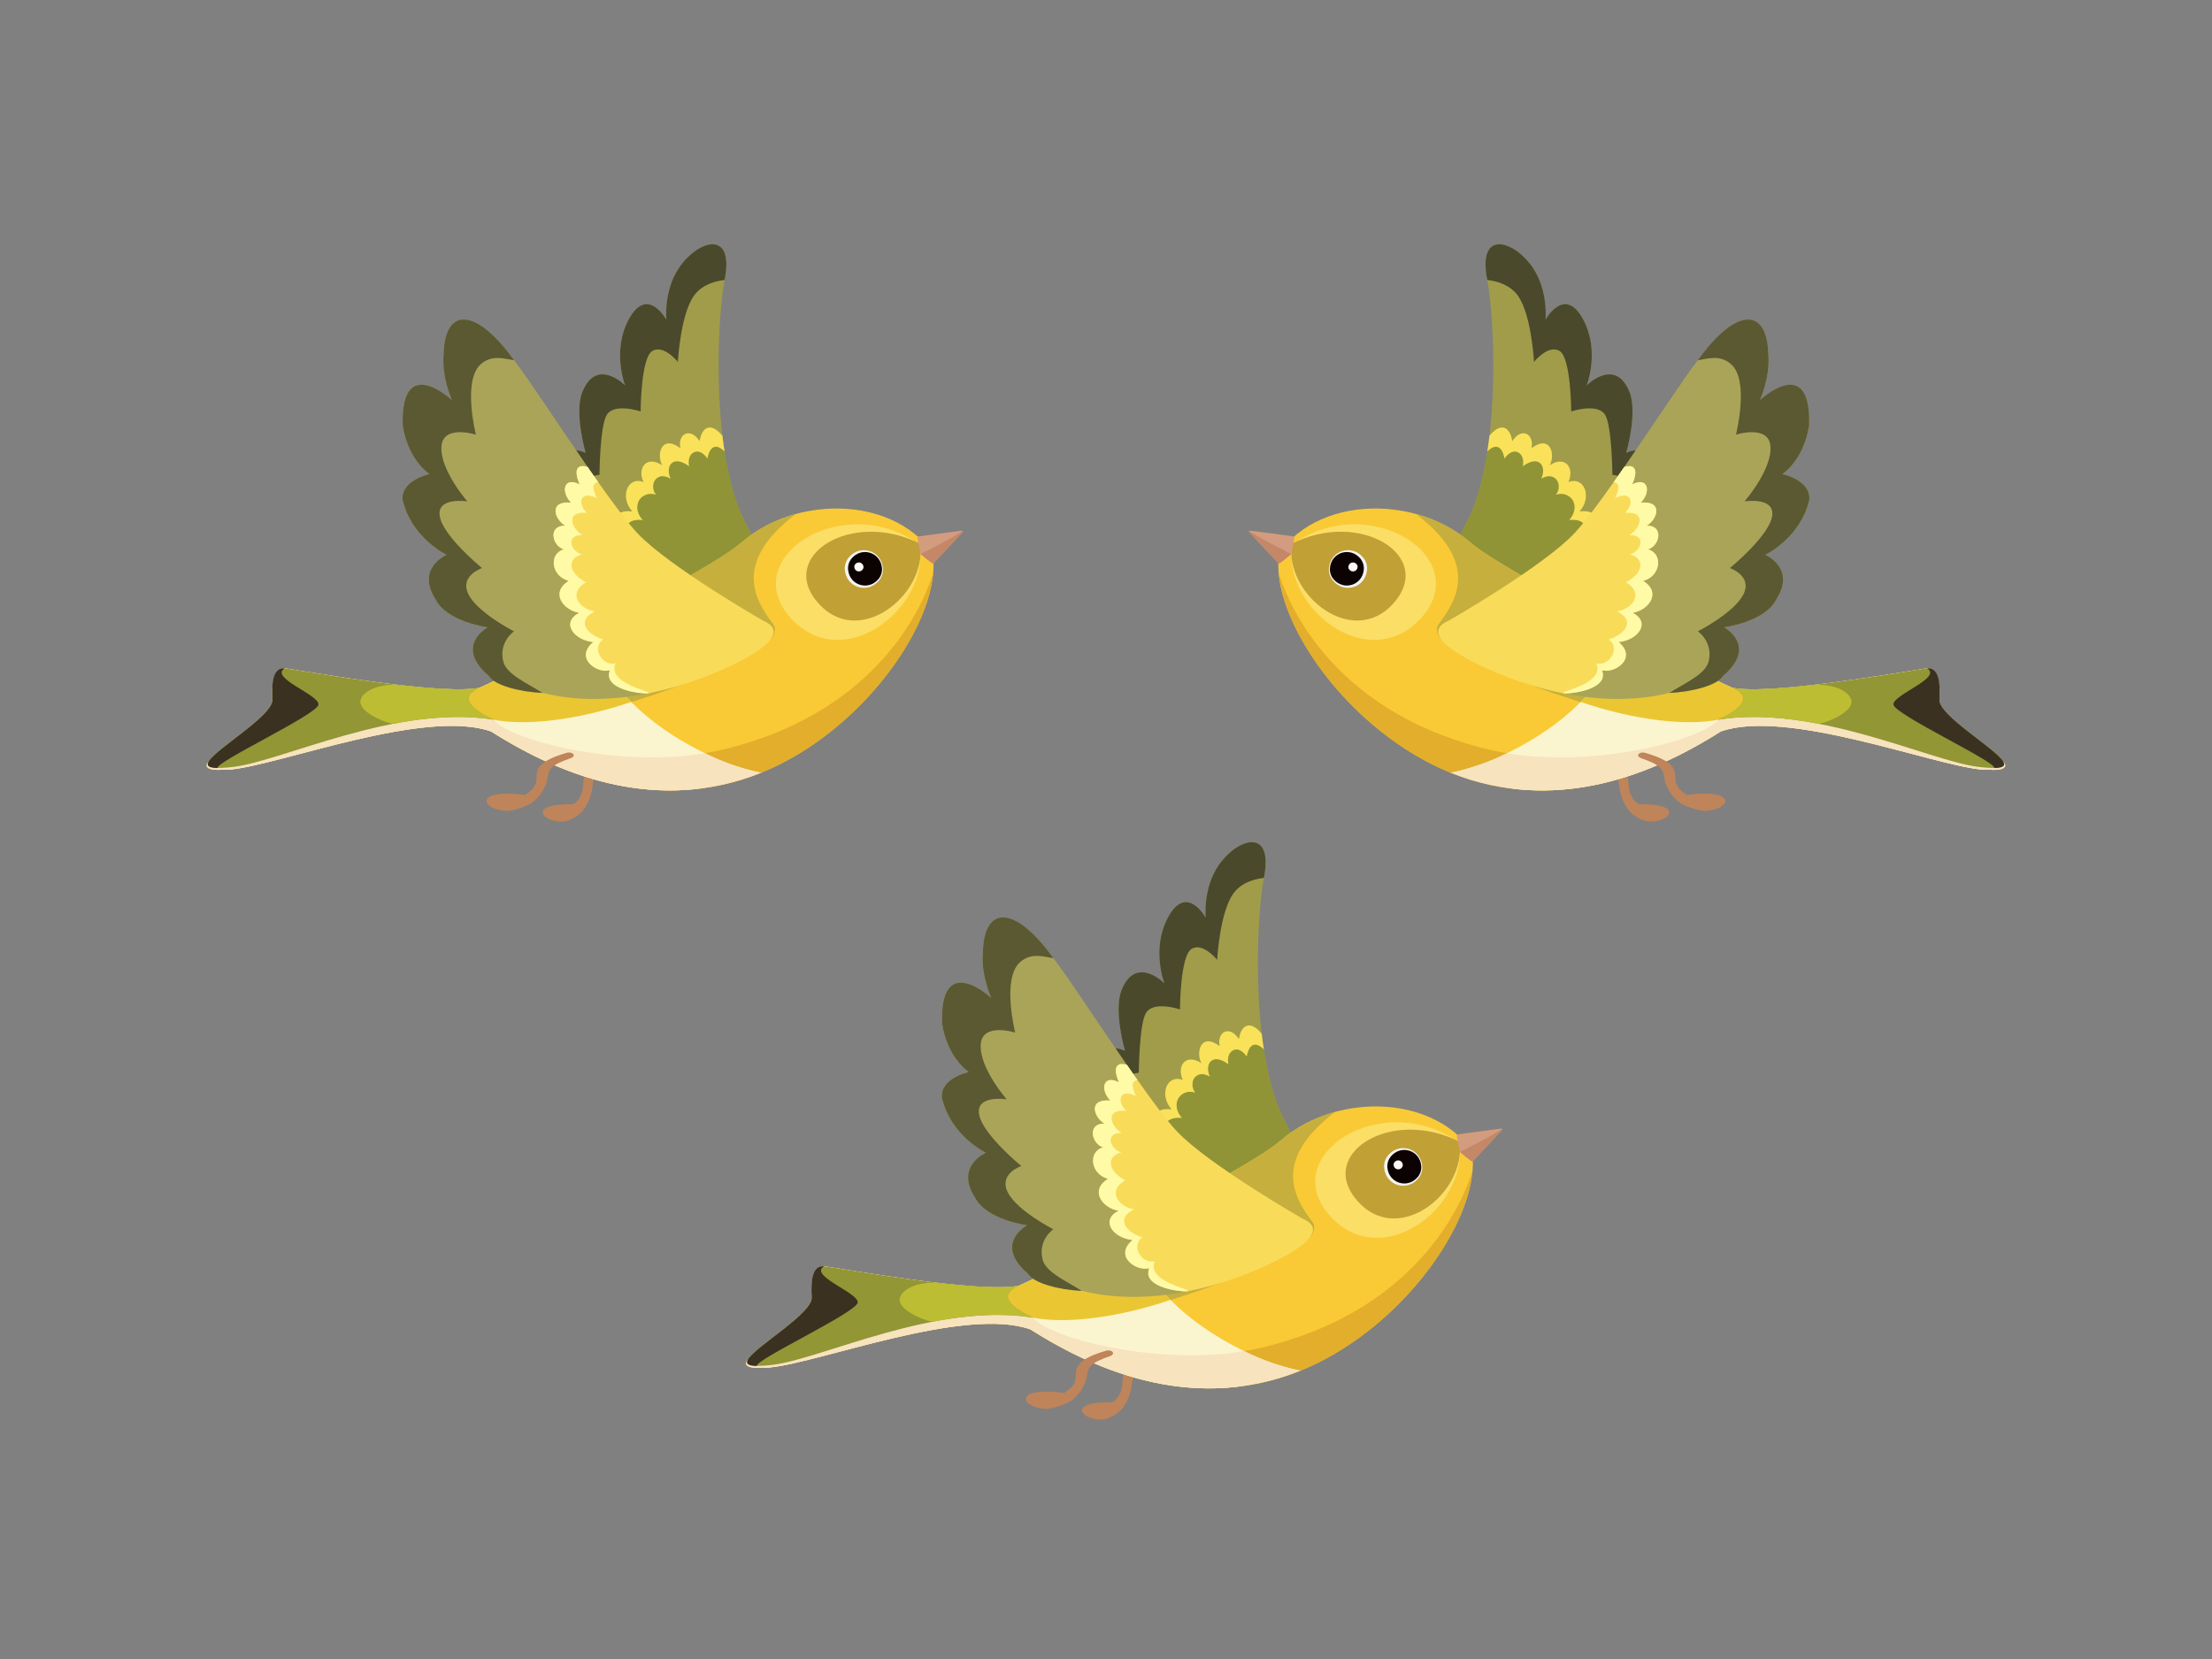 <svg xmlns="http://www.w3.org/2000/svg" xmlns:xlink="http://www.w3.org/1999/xlink" width="200" zoomAndPan="magnify" viewBox="0 0 150 112.5" height="150" preserveAspectRatio="xMidYMid meet" version="1.0"><rect x="0" y="0" width="150" height="112.5" fill="#808080" stroke="none"/><defs><clipPath id="bfb33d4c3a"><path d="M 36.652 51.262 L 41.777 51.262 L 41.777 55.719 L 36.652 55.719 Z M 36.652 51.262 " clip-rule="nonzero"/></clipPath><clipPath id="47b7819f8d"><path d="M 62.102 35.969 L 65.293 35.969 L 65.293 38.27 L 62.102 38.27 Z M 62.102 35.969 " clip-rule="nonzero"/></clipPath><clipPath id="bf24f191e6"><path d="M 62.27 36 L 65.293 36 L 65.293 38.27 L 62.27 38.27 Z M 62.27 36 " clip-rule="nonzero"/></clipPath><clipPath id="a8eca6a59e"><path d="M 73.223 91.809 L 78.348 91.809 L 78.348 96.266 L 73.223 96.266 Z M 73.223 91.809 " clip-rule="nonzero"/></clipPath><clipPath id="7115dddf15"><path d="M 98.676 76.516 L 101.863 76.516 L 101.863 78.816 L 98.676 78.816 Z M 98.676 76.516 " clip-rule="nonzero"/></clipPath><clipPath id="8bd7d51ed1"><path d="M 99 76.516 L 101.863 76.516 L 101.863 78.816 L 99 78.816 Z M 99 76.516 " clip-rule="nonzero"/></clipPath><clipPath id="149e3d1499"><path d="M 108.215 51.262 L 113.34 51.262 L 113.34 55.719 L 108.215 55.719 Z M 108.215 51.262 " clip-rule="nonzero"/></clipPath><clipPath id="2ffc22679f"><path d="M 84.699 35.969 L 87.887 35.969 L 87.887 38.27 L 84.699 38.27 Z M 84.699 35.969 " clip-rule="nonzero"/></clipPath><clipPath id="11e5fa1c86"><path d="M 84.699 36 L 87.723 36 L 87.723 38.27 L 84.699 38.27 Z M 84.699 36 " clip-rule="nonzero"/></clipPath></defs><path fill="#a09c4a" d="M 46.066 18.129 C 44.988 19.703 45.188 21.676 45.188 21.676 C 45.188 21.676 43.895 19.336 42.641 21.652 C 41.469 23.812 42.395 26.137 42.395 26.137 C 42.395 26.137 40.484 24.199 39.504 26.547 C 38.91 27.961 39.715 30.707 39.715 30.707 C 39.715 30.707 37.617 29.656 37.289 32.617 C 37.098 34.352 37.953 35.809 37.953 35.809 C 37.953 35.809 35.336 35.277 36.551 39.176 C 36.988 40.582 38.184 41.91 39.066 42.664 C 39.02 42.594 38.973 42.516 38.926 42.434 C 39.016 42.578 39.066 42.664 39.066 42.664 C 45.844 45.797 53.141 39.879 50.711 35.754 C 48.23 31.547 48.566 22.035 49.137 18.984 C 49.824 15.512 47.324 16.289 46.066 18.129 " fill-opacity="1" fill-rule="nonzero"/><path fill="#4a492b" d="M 46.066 18.129 C 44.988 19.703 45.188 21.676 45.188 21.676 C 45.188 21.676 43.895 19.336 42.641 21.652 C 41.469 23.812 42.395 26.137 42.395 26.137 C 42.395 26.137 40.484 24.199 39.504 26.547 C 38.91 27.961 39.715 30.707 39.715 30.707 C 39.715 30.707 37.617 29.656 37.289 32.617 C 37.098 34.352 37.953 35.809 37.953 35.809 C 37.953 35.809 35.336 35.277 36.551 39.176 C 36.988 40.582 38.184 41.91 39.066 42.664 C 38.512 41.805 37.812 40.352 37.738 39.363 C 37.629 37.906 39.371 37.613 39.371 37.613 C 39.371 37.613 38.754 35.316 38.945 33.609 C 39.09 32.32 40.652 32.199 40.652 32.199 C 40.652 32.199 40.676 28.898 41.141 28.141 C 41.656 27.293 43.441 27.902 43.441 27.902 C 43.441 27.902 43.453 24.297 44.223 23.809 C 44.992 23.32 45.969 24.543 45.969 24.543 C 45.969 24.543 46.145 20.992 47.23 19.84 C 47.879 19.152 48.762 19.039 49.137 18.984 C 49.824 15.512 47.324 16.289 46.066 18.129 " fill-opacity="1" fill-rule="nonzero"/><path fill="#909437" d="M 48.988 29.547 C 48.207 28.598 47.59 28.949 47.441 29.91 C 46.789 28.918 45.93 29.453 46.137 30.387 C 44.84 29.434 44.508 30.832 44.898 31.543 C 43.812 30.844 43.203 31.766 43.633 32.684 C 42.543 32.277 42.008 33.719 42.871 34.676 C 41.27 34.496 41.496 35.949 42.344 36.766 C 41.293 36.582 41.102 38.184 42.191 39.137 C 40.344 39.141 41.188 41.207 42.137 41.602 C 41.875 41.746 41.566 42.578 41.777 43.457 C 41.961 43.484 42.145 43.504 42.332 43.516 C 47.938 43.941 52.75 39.219 50.711 35.754 C 49.934 34.438 49.434 32.605 49.133 30.613 C 49.078 30.262 49.031 29.906 48.988 29.547 " fill-opacity="1" fill-rule="nonzero"/><path fill="#f9e15a" d="M 47.441 29.91 C 46.789 28.918 45.93 29.453 46.137 30.387 C 44.84 29.434 44.508 30.832 44.898 31.543 C 43.812 30.844 43.203 31.766 43.633 32.684 C 42.543 32.277 42.008 33.719 42.871 34.676 C 41.27 34.496 41.496 35.949 42.344 36.766 C 41.293 36.582 41.102 38.184 42.191 39.137 C 40.344 39.141 41.188 41.207 42.137 41.602 C 41.875 41.746 41.566 42.578 41.777 43.457 C 41.961 43.484 42.145 43.504 42.332 43.516 C 42.117 42.742 42.09 41.871 42.5 41.656 C 42.516 41.645 42.539 41.633 42.559 41.621 C 41.789 41.285 41.156 39.918 41.961 39.473 C 42.125 39.371 42.355 39.309 42.664 39.309 C 41.855 38.598 41.605 37.609 42.184 37.316 C 42.355 37.215 42.609 37.176 42.957 37.238 C 42.332 36.629 42.137 35.699 42.758 35.383 C 42.945 35.273 43.215 35.223 43.582 35.266 C 42.996 34.613 43.172 33.855 43.691 33.602 C 43.902 33.484 44.18 33.449 44.488 33.551 C 44.164 33.164 44.25 32.547 44.648 32.363 C 44.844 32.254 45.125 32.258 45.48 32.465 C 45.266 32.043 45.309 31.504 45.648 31.344 C 45.867 31.219 46.219 31.258 46.73 31.617 C 46.633 31.164 46.785 30.797 47.047 30.68 C 47.289 30.539 47.641 30.629 47.973 31.094 C 48.125 30.273 48.543 30.035 49.133 30.613 C 49.078 30.262 49.031 29.906 48.988 29.547 C 48.207 28.598 47.59 28.949 47.441 29.91 " fill-opacity="1" fill-rule="nonzero"/><g clip-path="url(#bfb33d4c3a)"><path fill="#bf845a" d="M 39.613 54.859 C 40.031 54.238 40.121 53.742 40.195 53.25 C 40.23 53.016 40.246 52.777 40.422 52.516 C 40.641 52.188 41.07 51.977 41.582 51.746 C 41.957 51.578 41.727 51.203 41.355 51.328 C 39.246 52.031 39.656 52.922 39.5 53.598 C 39.43 53.902 39.203 54.41 38.844 54.535 C 35.594 54.496 36.887 55.824 38.199 55.711 C 38.633 55.676 39.312 55.305 39.613 54.859 " fill-opacity="1" fill-rule="nonzero"/></g><path fill="#f9ca35" d="M 63.242 37.484 C 63.266 37.637 63.285 37.793 63.293 37.949 C 63.371 39.086 63.078 40.426 62.48 41.832 C 60.637 46.184 55.879 51.191 50.211 52.898 C 43.402 54.945 37.277 52.121 33.301 49.602 C 28.84 48.02 18.992 51.875 15.621 52.184 C 15.41 52.203 15.246 52.207 15.121 52.195 C 11.527 52.441 18.566 48.93 18.477 47.422 C 18.398 46.125 18.621 45.215 19.445 45.336 C 20.844 45.539 29.145 47.023 32.141 46.695 C 32.285 46.68 32.414 46.66 32.531 46.637 C 35.418 45.359 38.855 43.293 41.434 41.945 C 43.664 40.781 48.852 38.035 50.297 36.777 C 51.336 35.871 52.613 35.223 53.973 34.852 C 54.445 34.723 54.93 34.629 55.418 34.566 C 58.141 34.219 60.969 34.949 62.754 36.887 C 62.926 37.078 63.09 37.277 63.242 37.484 " fill-opacity="1" fill-rule="nonzero"/><path fill="#e2ae2b" d="M 15.121 52.195 C 15.246 52.207 15.41 52.203 15.621 52.184 C 18.992 51.875 28.84 48.02 33.305 49.602 C 37.273 52.121 43.398 54.945 50.211 52.898 C 57.27 50.777 62.91 43.531 63.285 38.809 C 62.898 40.172 60.148 48.184 49.004 50.836 C 42.672 52.344 34.602 50.242 33.48 48.809 C 29.926 47.176 17.828 50.891 14.152 51.641 C 13.801 52.02 14.102 52.266 15.121 52.195 " fill-opacity="1" fill-rule="nonzero"/><path fill="#c6af3c" d="M 52.422 42.312 C 52.746 42.734 52.344 43.262 52.344 43.262 C 50.809 44.473 47.773 46.125 41.949 47.875 C 38.301 48.973 35.824 49.094 33.359 48.742 C 32.836 48.496 30.066 48.258 32.141 46.695 C 32.285 46.68 32.414 46.66 32.531 46.637 C 35.418 45.359 38.855 43.293 41.434 41.945 C 43.664 40.781 48.852 38.035 50.297 36.777 C 51.336 35.871 52.613 35.223 53.973 34.852 C 49.645 38.141 51.191 40.688 52.422 42.312 " fill-opacity="1" fill-rule="nonzero"/><path fill="#fbde66" d="M 53.605 41.891 C 56.961 45.633 62.449 41.703 62.43 37.566 C 62.426 37.371 62.426 37.148 62.398 36.949 C 57.152 33.172 49.965 37.832 53.605 41.891 " fill-opacity="1" fill-rule="nonzero"/><path fill="#c1a035" d="M 55.508 40.922 C 58.094 43.805 62.27 40.781 62.43 37.566 C 62.441 37.324 62.488 37.148 62.449 36.902 C 57.777 34.48 52.629 37.711 55.508 40.922 " fill-opacity="1" fill-rule="nonzero"/><g clip-path="url(#47b7819f8d)"><path fill="#d49c7e" d="M 65.289 36.074 C 65.285 36.074 65.285 36.078 65.285 36.078 L 63.297 38.211 C 63.277 38.238 62.43 37.57 62.43 37.566 C 62.43 37.566 62.156 36.383 62.234 36.379 L 65.23 35.984 C 65.25 35.98 65.27 35.988 65.281 36.008 C 65.297 36.023 65.301 36.051 65.289 36.074 " fill-opacity="1" fill-rule="nonzero"/></g><g clip-path="url(#bf24f191e6)"><path fill="#c48768" d="M 65.289 36.074 C 65.285 36.074 65.285 36.078 65.285 36.078 L 63.297 38.211 C 63.246 38.289 62.43 37.57 62.43 37.566 C 62.43 37.566 64.695 36.441 65.281 36.008 C 65.297 36.023 65.301 36.051 65.289 36.074 " fill-opacity="1" fill-rule="nonzero"/></g><path fill="#f4f2f2" d="M 57.289 38.668 C 57.414 39.859 58.844 40.289 59.609 39.363 C 59.809 39.125 59.902 38.809 59.871 38.5 C 59.742 37.312 58.32 36.883 57.555 37.805 C 57.355 38.043 57.258 38.359 57.289 38.668 " fill-opacity="1" fill-rule="nonzero"/><path fill="#0c0202" d="M 57.512 38.645 C 57.621 39.703 58.891 40.086 59.574 39.262 C 59.75 39.051 59.836 38.77 59.805 38.496 C 59.691 37.438 58.426 37.059 57.746 37.875 C 57.57 38.09 57.484 38.367 57.512 38.645 " fill-opacity="1" fill-rule="nonzero"/><path fill="#fff8f8" d="M 57.934 38.406 C 57.918 38.758 58.34 38.883 58.523 38.582 C 58.539 38.555 58.551 38.52 58.555 38.484 C 58.57 38.137 58.145 38.008 57.961 38.309 C 57.945 38.336 57.934 38.371 57.934 38.406 " fill-opacity="1" fill-rule="nonzero"/><path fill="#faf5cf" d="M 47.277 53.5 C 41.656 54.129 36.695 51.754 33.301 49.602 C 28.84 48.02 18.992 51.875 15.621 52.184 C 15.41 52.203 15.246 52.207 15.121 52.195 C 11.527 52.441 18.566 48.93 18.477 47.422 C 18.398 46.125 18.621 45.215 19.445 45.336 C 20.91 45.547 29.945 47.168 32.531 46.637 C 34.414 45.805 37.625 44.02 39.586 42.934 C 40.273 45.082 42.246 47.047 42.832 47.633 C 44.145 48.949 45.805 50.102 47.801 51.078 C 49.055 51.695 50.125 52.051 51.473 52.387 C 49.566 53.191 48.816 53.207 47.277 53.5 " fill-opacity="1" fill-rule="nonzero"/><path fill="#f7e3be" d="M 51.641 52.391 C 51.172 52.582 50.695 52.75 50.211 52.898 C 43.398 54.945 37.273 52.125 33.301 49.602 C 28.84 48.02 18.992 51.875 15.621 52.184 C 15.41 52.203 15.246 52.207 15.121 52.195 C 14.102 52.266 13.801 52.02 14.152 51.641 C 17.828 50.891 29.926 47.176 33.48 48.809 C 34.531 50.152 41.691 52.082 47.801 51.078 C 49.059 51.727 50.383 52.18 51.641 52.391 " fill-opacity="1" fill-rule="nonzero"/><path fill="#eac632" d="M 42.809 47.598 C 39.246 48.809 35.656 49.266 33.371 48.785 C 31.848 48.301 30.645 47.402 32.531 46.637 C 32.535 46.637 32.531 46.637 32.531 46.637 C 34.41 45.801 37.629 44.023 39.586 42.934 C 39.816 43.969 41.414 46.297 42.809 47.598 " fill-opacity="1" fill-rule="nonzero"/><path fill="#929635" d="M 33.492 48.805 C 33.492 48.805 30.371 47.512 32.531 46.637 C 29.949 47.168 20.91 45.547 19.445 45.336 C 18.621 45.215 18.398 46.125 18.477 47.422 C 18.543 48.547 14.617 50.715 14.152 51.641 C 13.992 51.953 14.293 52.125 15.203 52.062 C 15.238 52.066 15.672 52.027 15.867 52 C 19.23 51.57 26.93 47.742 33.492 48.805 " fill-opacity="1" fill-rule="nonzero"/><path fill="#bdbd33" d="M 33.492 48.805 C 33.492 48.805 30.371 47.512 32.531 46.637 C 31.492 46.852 29.406 46.715 27.188 46.465 C 25.543 46.277 24.242 47.043 24.461 47.754 C 24.68 48.465 26.418 49.129 26.746 49.066 C 28.984 48.641 31.301 48.449 33.492 48.805 " fill-opacity="1" fill-rule="nonzero"/><path fill="#3a3121" d="M 18.477 47.422 C 18.402 46.195 18.543 45.266 19.312 45.32 C 18.234 45.965 21.664 47.113 21.594 47.781 C 21.523 48.449 14.574 51.684 14.762 52.078 C 14.152 52.082 13.973 51.926 14.152 51.641 C 14.738 50.703 18.543 48.527 18.477 47.422 " fill-opacity="1" fill-rule="nonzero"/><path fill="#bf845a" d="M 36.055 54.453 C 36.77 53.938 37.07 53.191 37.137 52.758 C 37.168 52.555 37.18 52.34 37.371 52.109 C 37.617 51.816 38.105 51.625 38.691 51.418 C 39.125 51.266 38.836 50.93 38.41 51.055 C 35.945 51.77 36.5 52.477 36.344 53.074 C 36.27 53.344 36.043 53.621 35.613 53.906 C 32.09 53.453 32.617 54.902 34.32 54.988 C 34.75 55.012 35.762 54.66 36.055 54.453 " fill-opacity="1" fill-rule="nonzero"/><path fill="#aaa459" d="M 36.77 46.977 C 36.777 46.98 36.781 46.984 36.789 46.988 C 35.25 46.922 33.523 46.465 33.141 45.832 C 30.754 43.789 33.078 42.539 33.078 42.539 C 33.078 42.539 30.312 42.184 29.539 40.648 C 28.172 38.523 30.285 37.625 30.285 37.625 C 30.285 37.625 27.902 36.488 27.301 33.895 C 27.18 32.547 29.129 32.152 29.129 32.152 C 29.129 32.152 27.691 31.258 27.309 28.855 C 27.152 23.887 30.645 27.125 30.645 27.125 C 30.645 27.125 29.934 25.586 30.082 24.012 C 30.152 20.848 32.246 20.781 34.863 24.434 C 35.719 25.516 37.848 28.777 39.852 31.672 C 39.867 31.695 39.883 31.723 39.902 31.746 C 39.957 31.828 40.012 31.906 40.066 31.988 C 40.117 32.055 40.164 32.125 40.211 32.191 C 40.273 32.277 40.332 32.363 40.391 32.449 C 40.449 32.535 40.508 32.617 40.566 32.699 C 40.223 32.73 40.102 32.988 40.457 33.77 C 39.395 33.25 39.094 34.074 39.797 34.777 C 38.27 34.652 38.789 35.887 39.496 36.277 C 38.285 36.277 38.73 37.418 39.473 37.59 C 38.445 37.848 38.516 38.848 39.73 39.488 C 38.477 40.219 39.273 41.293 40.336 41.457 C 39.086 42.07 39.727 42.988 40.898 43.363 C 40.062 43.941 40.883 45.215 41.742 44.984 C 41.238 46.109 43.234 46.672 43.848 46.898 C 43.945 46.934 44.012 46.984 44.023 47.004 C 41 47.617 38.559 47.441 36.77 46.977 " fill-opacity="1" fill-rule="nonzero"/><path fill="#5b5932" d="M 34.125 44.848 C 33.809 43.523 34.855 42.812 34.855 42.812 C 34.855 42.812 32.375 41.547 31.758 40.285 C 31.148 39.035 32.688 38.523 32.688 38.523 C 32.688 38.523 30.039 36.363 29.82 35.004 C 29.605 33.672 31.691 34 31.691 34 C 31.691 34 29.844 31.891 29.934 30.297 C 30.02 28.754 32.273 29.477 32.273 29.477 C 32.273 29.477 31.332 25.77 32.621 24.684 C 33.379 24.02 34.262 24.344 34.859 24.43 C 32.246 20.781 30.152 20.848 30.082 24.012 C 29.934 25.586 30.645 27.125 30.645 27.125 C 30.645 27.125 27.152 23.887 27.309 28.855 C 27.691 31.258 29.129 32.148 29.129 32.148 C 29.129 32.148 27.18 32.551 27.301 33.895 C 27.902 36.488 30.285 37.625 30.285 37.625 C 30.285 37.625 28.172 38.52 29.539 40.648 C 30.312 42.184 33.078 42.539 33.078 42.539 C 33.078 42.539 30.754 43.789 33.141 45.832 C 33.523 46.465 35.25 46.922 36.789 46.988 C 35.773 46.336 34.332 45.73 34.125 44.848 " fill-opacity="1" fill-rule="nonzero"/><path fill="#f9db5a" d="M 46.691 46.297 C 45.898 46.555 44.918 46.832 44.039 47.004 C 43.48 47.109 40.883 46.719 41.363 45.449 C 40.496 45.699 38.926 44.633 40.23 43.539 C 38.926 43.414 38.004 42.215 39.281 41.555 C 38.195 41.379 37.285 40.18 38.57 39.391 C 37.363 39.074 37.195 37.531 38.246 37.254 C 37.484 37.066 37.094 35.641 38.328 35.648 C 37.609 35.227 37.172 33.945 38.723 34.086 C 38.004 33.336 38.23 32.293 39.312 32.852 C 38.832 31.75 39.227 31.461 39.852 31.672 C 39.867 31.695 39.883 31.723 39.902 31.746 C 39.957 31.828 40.012 31.906 40.066 31.988 C 40.117 32.055 40.164 32.125 40.211 32.191 C 40.273 32.277 40.332 32.363 40.391 32.449 C 40.449 32.535 40.508 32.617 40.566 32.699 C 41.617 34.188 42.582 35.477 43.242 36.176 C 45.391 38.445 51.758 42.094 51.758 42.094 C 54.34 43.188 49.199 45.473 46.691 46.297 " fill-opacity="1" fill-rule="nonzero"/><path fill="#fffaa6" d="M 44.023 47.004 C 43.953 47.02 43.863 47.031 43.605 47.012 C 42.691 46.941 40.914 46.551 41.363 45.449 C 40.496 45.699 38.926 44.633 40.23 43.539 C 38.926 43.414 38.004 42.215 39.281 41.555 C 38.195 41.379 37.285 40.18 38.57 39.391 C 37.363 39.074 37.195 37.531 38.246 37.254 C 37.484 37.066 37.094 35.641 38.328 35.648 C 37.609 35.227 37.172 33.945 38.723 34.086 C 38.004 33.336 38.23 32.293 39.312 32.852 C 38.832 31.75 39.227 31.461 39.852 31.672 C 39.867 31.695 39.883 31.723 39.902 31.746 C 39.957 31.828 40.012 31.906 40.066 31.988 C 40.117 32.055 40.164 32.125 40.211 32.191 C 40.273 32.277 40.332 32.363 40.391 32.449 C 40.449 32.535 40.508 32.617 40.566 32.699 C 40.223 32.73 40.102 32.988 40.457 33.77 C 39.395 33.25 39.094 34.074 39.797 34.777 C 38.27 34.652 38.789 35.887 39.496 36.277 C 38.285 36.277 38.73 37.418 39.473 37.59 C 38.445 37.848 38.516 38.848 39.73 39.488 C 38.477 40.219 39.273 41.293 40.336 41.457 C 39.086 42.07 39.727 42.988 40.898 43.363 C 40.062 43.941 40.883 45.215 41.742 44.984 C 41.238 46.109 43.234 46.672 43.848 46.898 C 43.945 46.934 44.012 46.984 44.023 47.004 " fill-opacity="1" fill-rule="nonzero"/><path fill="#a09c4a" d="M 82.637 58.676 C 81.559 60.25 81.758 62.223 81.758 62.223 C 81.758 62.223 80.465 59.883 79.211 62.199 C 78.043 64.359 78.965 66.684 78.965 66.684 C 78.965 66.684 77.055 64.746 76.074 67.094 C 75.484 68.508 76.285 71.254 76.285 71.254 C 76.285 71.254 74.188 70.203 73.859 73.164 C 73.668 74.895 74.523 76.355 74.523 76.355 C 74.523 76.355 71.906 75.824 73.121 79.723 C 73.559 81.129 74.754 82.457 75.641 83.211 C 75.594 83.137 75.543 83.062 75.496 82.98 C 75.586 83.125 75.641 83.211 75.641 83.211 C 82.414 86.344 89.711 80.426 87.281 76.301 C 84.801 72.094 85.137 62.582 85.707 59.531 C 86.395 56.059 83.898 56.836 82.637 58.676 " fill-opacity="1" fill-rule="nonzero"/><path fill="#4a492b" d="M 82.637 58.676 C 81.559 60.25 81.758 62.223 81.758 62.223 C 81.758 62.223 80.465 59.883 79.211 62.199 C 78.043 64.359 78.965 66.684 78.965 66.684 C 78.965 66.684 77.055 64.746 76.074 67.094 C 75.484 68.508 76.285 71.254 76.285 71.254 C 76.285 71.254 74.188 70.203 73.859 73.164 C 73.668 74.895 74.523 76.355 74.523 76.355 C 74.523 76.355 71.906 75.824 73.121 79.723 C 73.559 81.129 74.754 82.457 75.641 83.211 C 75.086 82.352 74.383 80.898 74.309 79.91 C 74.199 78.453 75.945 78.156 75.945 78.156 C 75.945 78.156 75.324 75.863 75.516 74.156 C 75.664 72.867 77.223 72.746 77.223 72.746 C 77.223 72.746 77.25 69.445 77.711 68.688 C 78.227 67.84 80.016 68.449 80.016 68.449 C 80.016 68.449 80.023 64.844 80.793 64.355 C 81.562 63.867 82.539 65.09 82.539 65.09 C 82.539 65.09 82.715 61.539 83.801 60.387 C 84.449 59.699 85.332 59.586 85.707 59.531 C 86.395 56.059 83.898 56.836 82.637 58.676 " fill-opacity="1" fill-rule="nonzero"/><path fill="#909437" d="M 85.559 70.094 C 84.777 69.145 84.16 69.496 84.012 70.457 C 83.359 69.465 82.504 70 82.707 70.934 C 81.41 69.98 81.078 71.379 81.469 72.09 C 80.387 71.391 79.777 72.312 80.203 73.23 C 79.113 72.824 78.578 74.266 79.445 75.223 C 77.84 75.043 78.066 76.496 78.914 77.312 C 77.863 77.129 77.672 78.73 78.762 79.684 C 76.914 79.688 77.758 81.75 78.707 82.148 C 78.445 82.293 78.137 83.125 78.348 84.004 C 78.531 84.031 78.719 84.051 78.902 84.062 C 84.508 84.488 89.32 79.766 87.281 76.301 C 86.504 74.984 86.008 73.152 85.703 71.16 C 85.648 70.809 85.602 70.453 85.559 70.094 " fill-opacity="1" fill-rule="nonzero"/><path fill="#f9e15a" d="M 84.012 70.457 C 83.359 69.465 82.504 70 82.707 70.934 C 81.41 69.98 81.078 71.379 81.469 72.09 C 80.387 71.391 79.777 72.312 80.203 73.23 C 79.113 72.824 78.578 74.266 79.445 75.223 C 77.84 75.043 78.066 76.496 78.914 77.312 C 77.863 77.129 77.672 78.73 78.762 79.684 C 76.914 79.688 77.758 81.75 78.707 82.148 C 78.445 82.293 78.137 83.125 78.348 84.004 C 78.531 84.031 78.719 84.051 78.902 84.062 C 78.688 83.289 78.66 82.418 79.07 82.203 C 79.09 82.191 79.109 82.18 79.129 82.168 C 78.359 81.832 77.727 80.465 78.531 80.02 C 78.695 79.918 78.926 79.855 79.234 79.855 C 78.426 79.145 78.176 78.156 78.754 77.863 C 78.926 77.762 79.18 77.723 79.527 77.785 C 78.906 77.176 78.707 76.246 79.328 75.93 C 79.516 75.82 79.785 75.77 80.152 75.812 C 79.57 75.16 79.742 74.402 80.262 74.148 C 80.477 74.031 80.75 73.996 81.059 74.098 C 80.734 73.711 80.82 73.094 81.219 72.91 C 81.418 72.801 81.695 72.805 82.051 73.012 C 81.836 72.59 81.879 72.051 82.223 71.891 C 82.438 71.766 82.793 71.805 83.301 72.164 C 83.203 71.711 83.355 71.344 83.617 71.227 C 83.859 71.086 84.211 71.176 84.543 71.641 C 84.695 70.82 85.113 70.578 85.703 71.16 C 85.648 70.809 85.602 70.453 85.559 70.094 C 84.777 69.145 84.16 69.496 84.012 70.457 " fill-opacity="1" fill-rule="nonzero"/><g clip-path="url(#a8eca6a59e)"><path fill="#bf845a" d="M 76.184 95.406 C 76.605 94.785 76.691 94.289 76.766 93.797 C 76.801 93.562 76.816 93.324 76.992 93.062 C 77.211 92.734 77.641 92.523 78.152 92.293 C 78.531 92.125 78.297 91.75 77.926 91.875 C 75.816 92.578 76.227 93.469 76.07 94.145 C 76 94.449 75.773 94.957 75.414 95.082 C 72.164 95.043 73.461 96.371 74.77 96.258 C 75.207 96.223 75.887 95.852 76.184 95.406 " fill-opacity="1" fill-rule="nonzero"/></g><path fill="#f9ca35" d="M 99.812 78.031 C 99.836 78.184 99.855 78.34 99.867 78.496 C 99.945 79.633 99.648 80.973 99.055 82.379 C 97.207 86.73 92.453 91.738 86.781 93.445 C 79.973 95.492 73.848 92.668 69.875 90.148 C 65.41 88.566 55.562 92.422 52.191 92.73 C 51.98 92.75 51.816 92.754 51.691 92.742 C 48.098 92.988 55.141 89.477 55.047 87.969 C 54.969 86.672 55.191 85.762 56.016 85.883 C 57.414 86.086 65.715 87.57 68.715 87.242 C 68.855 87.227 68.984 87.207 69.102 87.184 C 71.988 85.906 75.426 83.84 78.004 82.492 C 80.234 81.328 85.422 78.582 86.867 77.324 C 87.91 76.418 89.184 75.77 90.543 75.398 C 91.016 75.27 91.5 75.176 91.988 75.113 C 94.711 74.766 97.543 75.496 99.324 77.434 C 99.496 77.621 99.66 77.82 99.812 78.031 " fill-opacity="1" fill-rule="nonzero"/><path fill="#e2ae2b" d="M 51.691 92.742 C 51.816 92.754 51.98 92.75 52.191 92.73 C 55.562 92.422 65.41 88.566 69.875 90.148 C 73.848 92.668 79.973 95.492 86.781 93.445 C 93.84 91.324 99.48 84.078 99.855 79.355 C 99.469 80.719 96.719 88.73 85.574 91.383 C 79.246 92.891 71.172 90.789 70.051 89.355 C 66.496 87.723 54.398 91.438 50.723 92.188 C 50.371 92.566 50.672 92.812 51.691 92.742 " fill-opacity="1" fill-rule="nonzero"/><path fill="#c6af3c" d="M 88.996 82.859 C 89.316 83.281 88.914 83.809 88.914 83.809 C 87.379 85.02 84.344 86.672 78.52 88.422 C 74.871 89.516 72.395 89.641 69.93 89.289 C 69.406 89.043 66.637 88.805 68.715 87.242 C 68.855 87.227 68.984 87.207 69.102 87.184 C 71.988 85.906 75.426 83.84 78.004 82.492 C 80.234 81.328 85.422 78.582 86.867 77.324 C 87.91 76.418 89.184 75.77 90.543 75.398 C 86.219 78.688 87.762 81.234 88.996 82.859 " fill-opacity="1" fill-rule="nonzero"/><path fill="#fbde66" d="M 90.176 82.438 C 93.535 86.18 99.02 82.25 99 78.113 C 99 77.914 98.996 77.695 98.969 77.496 C 93.727 73.719 86.535 78.379 90.176 82.438 " fill-opacity="1" fill-rule="nonzero"/><path fill="#c1a035" d="M 92.078 81.469 C 94.664 84.352 98.84 81.328 99 78.113 C 99.012 77.867 99.059 77.695 99.02 77.449 C 94.352 75.027 89.199 78.258 92.078 81.469 " fill-opacity="1" fill-rule="nonzero"/><g clip-path="url(#7115dddf15)"><path fill="#d49c7e" d="M 101.859 76.621 C 101.855 76.621 101.855 76.621 101.855 76.625 L 99.867 78.758 C 99.848 78.785 99.004 78.117 99 78.113 C 99 78.113 98.73 76.93 98.805 76.926 L 101.801 76.531 C 101.824 76.527 101.84 76.535 101.852 76.555 C 101.867 76.57 101.871 76.598 101.859 76.621 " fill-opacity="1" fill-rule="nonzero"/></g><g clip-path="url(#8bd7d51ed1)"><path fill="#c48768" d="M 101.859 76.621 C 101.855 76.621 101.855 76.621 101.855 76.625 L 99.867 78.758 C 99.816 78.836 99.004 78.117 99 78.113 C 99 78.113 101.266 76.988 101.852 76.555 C 101.867 76.57 101.871 76.598 101.859 76.621 " fill-opacity="1" fill-rule="nonzero"/></g><path fill="#f4f2f2" d="M 93.863 79.215 C 93.984 80.406 95.414 80.836 96.18 79.91 C 96.379 79.672 96.477 79.355 96.441 79.047 C 96.316 77.859 94.891 77.43 94.125 78.352 C 93.926 78.59 93.828 78.906 93.863 79.215 " fill-opacity="1" fill-rule="nonzero"/><path fill="#0c0202" d="M 94.082 79.191 C 94.191 80.25 95.465 80.633 96.145 79.809 C 96.32 79.598 96.406 79.316 96.375 79.043 C 96.262 77.984 95 77.605 94.316 78.422 C 94.141 78.637 94.055 78.914 94.082 79.191 " fill-opacity="1" fill-rule="nonzero"/><path fill="#fff8f8" d="M 94.504 78.953 C 94.488 79.301 94.914 79.43 95.094 79.129 C 95.113 79.102 95.121 79.066 95.125 79.031 C 95.141 78.684 94.715 78.555 94.535 78.855 C 94.516 78.883 94.504 78.918 94.504 78.953 " fill-opacity="1" fill-rule="nonzero"/><path fill="#faf5cf" d="M 83.848 94.047 C 78.23 94.676 73.266 92.301 69.875 90.148 C 65.41 88.566 55.562 92.422 52.191 92.73 C 51.98 92.75 51.816 92.754 51.691 92.742 C 48.098 92.988 55.137 89.477 55.047 87.969 C 54.969 86.672 55.191 85.762 56.016 85.883 C 57.48 86.094 66.52 87.715 69.102 87.184 C 70.984 86.348 74.195 84.566 76.156 83.48 C 76.844 85.629 78.816 87.594 79.402 88.18 C 80.715 89.496 82.375 90.648 84.371 91.625 C 85.629 92.242 86.699 92.598 88.043 92.934 C 86.137 93.734 85.387 93.754 83.848 94.047 " fill-opacity="1" fill-rule="nonzero"/><path fill="#f7e3be" d="M 88.211 92.938 C 87.742 93.129 87.266 93.297 86.781 93.445 C 79.969 95.492 73.848 92.672 69.875 90.148 C 65.41 88.566 55.562 92.422 52.191 92.73 C 51.98 92.75 51.816 92.754 51.691 92.742 C 50.672 92.812 50.371 92.566 50.723 92.188 C 54.398 91.438 66.496 87.723 70.051 89.355 C 71.102 90.699 78.266 92.629 84.371 91.625 C 85.633 92.273 86.953 92.727 88.211 92.938 " fill-opacity="1" fill-rule="nonzero"/><path fill="#eac632" d="M 79.383 88.145 C 75.82 89.355 72.23 89.812 69.945 89.332 C 68.418 88.848 67.215 87.949 69.102 87.184 C 69.105 87.184 69.102 87.184 69.102 87.184 C 70.98 86.348 74.199 84.57 76.156 83.48 C 76.391 84.516 77.984 86.844 79.383 88.145 " fill-opacity="1" fill-rule="nonzero"/><path fill="#929635" d="M 70.062 89.352 C 70.062 89.352 66.941 88.059 69.102 87.184 C 66.52 87.715 57.48 86.094 56.016 85.883 C 55.191 85.762 54.969 86.672 55.047 87.969 C 55.117 89.094 51.188 91.262 50.723 92.188 C 50.566 92.5 50.863 92.672 51.773 92.609 C 51.809 92.613 52.242 92.574 52.438 92.547 C 55.801 92.117 63.5 88.289 70.062 89.352 " fill-opacity="1" fill-rule="nonzero"/><path fill="#bdbd33" d="M 70.062 89.352 C 70.062 89.352 66.941 88.059 69.102 87.184 C 68.062 87.398 65.977 87.262 63.762 87.012 C 62.113 86.824 60.812 87.59 61.031 88.301 C 61.25 89.012 62.988 89.676 63.316 89.613 C 65.559 89.188 67.871 88.996 70.062 89.352 " fill-opacity="1" fill-rule="nonzero"/><path fill="#3a3121" d="M 55.047 87.969 C 54.973 86.738 55.113 85.812 55.887 85.867 C 54.805 86.512 58.234 87.66 58.164 88.328 C 58.094 88.996 51.148 92.23 51.332 92.625 C 50.727 92.629 50.543 92.473 50.723 92.188 C 51.309 91.25 55.113 89.074 55.047 87.969 " fill-opacity="1" fill-rule="nonzero"/><path fill="#bf845a" d="M 72.625 95 C 73.34 94.484 73.641 93.738 73.707 93.305 C 73.742 93.102 73.75 92.887 73.945 92.656 C 74.188 92.363 74.68 92.172 75.262 91.965 C 75.695 91.812 75.41 91.477 74.98 91.602 C 72.52 92.316 73.07 93.023 72.914 93.621 C 72.844 93.891 72.613 94.168 72.184 94.453 C 68.66 94 69.188 95.449 70.891 95.535 C 71.324 95.559 72.332 95.207 72.625 95 " fill-opacity="1" fill-rule="nonzero"/><path fill="#aaa459" d="M 73.34 87.523 C 73.348 87.527 73.355 87.531 73.359 87.535 C 71.82 87.469 70.094 87.012 69.715 86.379 C 67.324 84.336 69.648 83.086 69.648 83.086 C 69.648 83.086 66.883 82.73 66.113 81.195 C 64.746 79.066 66.855 78.172 66.855 78.172 C 66.855 78.172 64.473 77.035 63.871 74.441 C 63.75 73.094 65.699 72.699 65.699 72.699 C 65.699 72.699 64.266 71.805 63.883 69.402 C 63.727 64.434 67.215 67.672 67.215 67.672 C 67.215 67.672 66.504 66.133 66.652 64.559 C 66.723 61.395 68.816 61.328 71.434 64.98 C 72.289 66.062 74.422 69.324 76.422 72.219 C 76.438 72.242 76.457 72.27 76.473 72.293 C 76.527 72.375 76.582 72.453 76.641 72.535 C 76.688 72.602 76.734 72.672 76.781 72.738 C 76.844 72.824 76.902 72.91 76.961 72.996 C 77.023 73.082 77.082 73.164 77.141 73.246 C 76.793 73.277 76.672 73.535 77.027 74.316 C 75.965 73.797 75.664 74.621 76.367 75.324 C 74.84 75.199 75.359 76.434 76.066 76.824 C 74.855 76.824 75.301 77.965 76.043 78.137 C 75.016 78.391 75.086 79.395 76.301 80.035 C 75.047 80.766 75.844 81.84 76.906 82.004 C 75.66 82.613 76.297 83.535 77.469 83.91 C 76.633 84.488 77.453 85.762 78.312 85.531 C 77.809 86.656 79.805 87.215 80.422 87.445 C 80.516 87.48 80.582 87.531 80.594 87.551 C 77.574 88.164 75.129 87.988 73.34 87.523 " fill-opacity="1" fill-rule="nonzero"/><path fill="#5b5932" d="M 70.695 85.395 C 70.379 84.07 71.426 83.359 71.426 83.359 C 71.426 83.359 68.945 82.094 68.328 80.832 C 67.719 79.582 69.258 79.07 69.258 79.07 C 69.258 79.07 66.609 76.91 66.391 75.551 C 66.176 74.219 68.266 74.547 68.266 74.547 C 68.266 74.547 66.414 72.438 66.504 70.844 C 66.59 69.301 68.844 70.023 68.844 70.023 C 68.844 70.023 67.902 66.316 69.191 65.23 C 69.949 64.566 70.832 64.891 71.434 64.977 C 68.816 61.324 66.723 61.395 66.652 64.559 C 66.504 66.133 67.219 67.672 67.219 67.672 C 67.219 67.672 63.727 64.434 63.883 69.402 C 64.266 71.805 65.699 72.695 65.699 72.695 C 65.699 72.695 63.75 73.098 63.871 74.441 C 64.473 77.035 66.855 78.172 66.855 78.172 C 66.855 78.172 64.746 79.066 66.109 81.195 C 66.883 82.73 69.648 83.086 69.648 83.086 C 69.648 83.086 67.324 84.336 69.715 86.379 C 70.094 87.012 71.82 87.469 73.359 87.535 C 72.344 86.883 70.902 86.277 70.695 85.395 " fill-opacity="1" fill-rule="nonzero"/><path fill="#f9db5a" d="M 83.262 86.844 C 82.469 87.102 81.488 87.379 80.609 87.551 C 80.051 87.656 77.457 87.266 77.934 85.996 C 77.066 86.246 75.496 85.18 76.805 84.086 C 75.496 83.961 74.578 82.762 75.852 82.102 C 74.766 81.926 73.855 80.727 75.141 79.938 C 73.934 79.621 73.766 78.078 74.816 77.801 C 74.059 77.613 73.664 76.184 74.898 76.195 C 74.18 75.773 73.742 74.492 75.293 74.633 C 74.578 73.883 74.805 72.84 75.883 73.398 C 75.402 72.297 75.797 72.008 76.422 72.219 C 76.438 72.242 76.457 72.27 76.473 72.293 C 76.527 72.375 76.582 72.453 76.641 72.535 C 76.688 72.602 76.734 72.672 76.781 72.738 C 76.844 72.824 76.902 72.91 76.961 72.996 C 77.023 73.082 77.082 73.164 77.141 73.246 C 78.188 74.734 79.152 76.023 79.812 76.723 C 81.961 78.992 88.332 82.641 88.332 82.641 C 90.91 83.734 85.773 86.02 83.262 86.844 " fill-opacity="1" fill-rule="nonzero"/><path fill="#fffaa6" d="M 80.594 87.551 C 80.523 87.566 80.434 87.578 80.176 87.559 C 79.262 87.488 77.484 87.098 77.934 85.996 C 77.066 86.246 75.496 85.18 76.805 84.086 C 75.496 83.961 74.578 82.762 75.852 82.102 C 74.766 81.926 73.855 80.727 75.141 79.938 C 73.934 79.621 73.766 78.078 74.816 77.801 C 74.059 77.613 73.664 76.184 74.898 76.195 C 74.18 75.773 73.742 74.492 75.293 74.633 C 74.578 73.883 74.805 72.84 75.883 73.398 C 75.402 72.297 75.797 72.008 76.422 72.219 C 76.438 72.242 76.457 72.27 76.473 72.293 C 76.527 72.375 76.582 72.453 76.641 72.535 C 76.688 72.602 76.734 72.672 76.781 72.738 C 76.844 72.824 76.902 72.91 76.961 72.996 C 77.023 73.082 77.082 73.164 77.141 73.246 C 76.793 73.277 76.672 73.535 77.027 74.316 C 75.965 73.797 75.664 74.621 76.367 75.324 C 74.84 75.199 75.359 76.434 76.066 76.824 C 74.855 76.824 75.301 77.965 76.043 78.137 C 75.016 78.391 75.086 79.395 76.301 80.035 C 75.047 80.766 75.844 81.84 76.906 82.004 C 75.66 82.613 76.297 83.535 77.469 83.91 C 76.633 84.488 77.453 85.762 78.312 85.531 C 77.809 86.656 79.805 87.215 80.422 87.445 C 80.516 87.48 80.582 87.531 80.594 87.551 " fill-opacity="1" fill-rule="nonzero"/><path fill="#a09c4a" d="M 103.926 18.129 C 105.004 19.703 104.805 21.676 104.805 21.676 C 104.805 21.676 106.098 19.336 107.352 21.652 C 108.52 23.812 107.594 26.137 107.594 26.137 C 107.594 26.137 109.504 24.199 110.488 26.547 C 111.078 27.961 110.277 30.707 110.277 30.707 C 110.277 30.707 112.375 29.656 112.703 32.617 C 112.895 34.352 112.039 35.809 112.039 35.809 C 112.039 35.809 114.656 35.277 113.441 39.176 C 113.004 40.582 111.805 41.91 110.922 42.664 C 110.969 42.594 111.02 42.516 111.066 42.434 C 110.977 42.578 110.922 42.664 110.922 42.664 C 104.148 45.797 96.852 39.879 99.281 35.754 C 101.762 31.547 101.426 22.035 100.855 18.984 C 100.168 15.512 102.664 16.289 103.926 18.129 " fill-opacity="1" fill-rule="nonzero"/><path fill="#4a492b" d="M 103.926 18.129 C 105.004 19.703 104.805 21.676 104.805 21.676 C 104.805 21.676 106.098 19.336 107.352 21.652 C 108.52 23.812 107.594 26.137 107.594 26.137 C 107.594 26.137 109.504 24.199 110.488 26.547 C 111.078 27.961 110.277 30.707 110.277 30.707 C 110.277 30.707 112.375 29.656 112.703 32.617 C 112.895 34.352 112.039 35.809 112.039 35.809 C 112.039 35.809 114.656 35.277 113.441 39.176 C 113.004 40.582 111.805 41.91 110.922 42.664 C 111.477 41.805 112.18 40.352 112.254 39.363 C 112.363 37.906 110.617 37.613 110.617 37.613 C 110.617 37.613 111.238 35.316 111.043 33.609 C 110.898 32.32 109.34 32.199 109.34 32.199 C 109.34 32.199 109.312 28.898 108.852 28.141 C 108.336 27.293 106.547 27.902 106.547 27.902 C 106.547 27.902 106.539 24.297 105.77 23.809 C 105 23.32 104.023 24.543 104.023 24.543 C 104.023 24.543 103.848 20.992 102.762 19.84 C 102.113 19.152 101.23 19.039 100.855 18.984 C 100.168 15.512 102.664 16.289 103.926 18.129 " fill-opacity="1" fill-rule="nonzero"/><path fill="#909437" d="M 101.004 29.547 C 101.785 28.598 102.402 28.949 102.551 29.91 C 103.203 28.918 104.059 29.453 103.855 30.387 C 105.152 29.434 105.484 30.832 105.094 31.543 C 106.176 30.844 106.785 31.766 106.359 32.684 C 107.449 32.277 107.984 33.719 107.117 34.676 C 108.723 34.496 108.496 35.949 107.648 36.766 C 108.699 36.582 108.887 38.184 107.801 39.137 C 109.645 39.141 108.805 41.207 107.855 41.602 C 108.117 41.746 108.426 42.578 108.215 43.457 C 108.031 43.484 107.844 43.504 107.66 43.516 C 102.055 43.941 97.242 39.219 99.281 35.754 C 100.055 34.438 100.555 32.605 100.859 30.613 C 100.914 30.262 100.961 29.906 101.004 29.547 " fill-opacity="1" fill-rule="nonzero"/><path fill="#f9e15a" d="M 102.551 29.91 C 103.203 28.918 104.059 29.453 103.855 30.387 C 105.152 29.434 105.484 30.832 105.094 31.543 C 106.176 30.844 106.785 31.766 106.359 32.684 C 107.449 32.277 107.984 33.719 107.117 34.676 C 108.723 34.496 108.496 35.949 107.648 36.766 C 108.699 36.582 108.887 38.184 107.801 39.137 C 109.645 39.141 108.805 41.207 107.855 41.602 C 108.117 41.746 108.426 42.578 108.215 43.457 C 108.031 43.484 107.844 43.504 107.66 43.516 C 107.875 42.742 107.902 41.871 107.492 41.656 C 107.473 41.645 107.453 41.633 107.434 41.621 C 108.203 41.285 108.836 39.918 108.031 39.473 C 107.867 39.371 107.637 39.309 107.328 39.309 C 108.137 38.598 108.387 37.609 107.809 37.316 C 107.637 37.215 107.383 37.176 107.035 37.238 C 107.656 36.629 107.855 35.699 107.234 35.383 C 107.047 35.273 106.777 35.223 106.41 35.266 C 106.992 34.613 106.82 33.855 106.301 33.602 C 106.086 33.484 105.812 33.449 105.504 33.551 C 105.828 33.164 105.742 32.547 105.344 32.363 C 105.145 32.254 104.867 32.258 104.512 32.465 C 104.727 32.043 104.684 31.504 104.34 31.344 C 104.125 31.219 103.77 31.258 103.262 31.617 C 103.359 31.164 103.207 30.797 102.945 30.68 C 102.703 30.539 102.352 30.629 102.02 31.094 C 101.867 30.273 101.449 30.035 100.859 30.613 C 100.914 30.262 100.961 29.906 101.004 29.547 C 101.785 28.598 102.402 28.949 102.551 29.91 " fill-opacity="1" fill-rule="nonzero"/><g clip-path="url(#149e3d1499)"><path fill="#bf845a" d="M 110.379 54.859 C 109.957 54.238 109.871 53.742 109.797 53.25 C 109.762 53.016 109.742 52.777 109.57 52.516 C 109.352 52.188 108.922 51.977 108.41 51.746 C 108.031 51.578 108.266 51.203 108.637 51.328 C 110.746 52.031 110.336 52.922 110.492 53.598 C 110.562 53.902 110.789 54.41 111.148 54.535 C 114.398 54.496 113.102 55.824 111.793 55.711 C 111.355 55.676 110.676 55.305 110.379 54.859 " fill-opacity="1" fill-rule="nonzero"/></g><path fill="#f9ca35" d="M 86.75 37.484 C 86.727 37.637 86.707 37.793 86.695 37.949 C 86.617 39.086 86.91 40.426 87.508 41.832 C 89.355 46.184 94.109 51.191 99.781 52.898 C 106.59 54.945 112.715 52.121 116.688 49.602 C 121.152 48.02 131 51.875 134.371 52.184 C 134.582 52.203 134.746 52.207 134.871 52.195 C 138.465 52.441 131.422 48.93 131.516 47.422 C 131.594 46.125 131.371 45.215 130.547 45.336 C 129.148 45.539 120.848 47.023 117.848 46.695 C 117.707 46.68 117.574 46.66 117.461 46.637 C 114.574 45.359 111.137 43.293 108.559 41.945 C 106.328 40.781 101.141 38.035 99.695 36.777 C 98.652 35.871 97.375 35.223 96.02 34.852 C 95.547 34.723 95.062 34.629 94.574 34.566 C 91.848 34.219 89.02 34.949 87.238 36.887 C 87.066 37.078 86.902 37.277 86.75 37.484 " fill-opacity="1" fill-rule="nonzero"/><path fill="#e2ae2b" d="M 134.867 52.195 C 134.746 52.207 134.582 52.203 134.371 52.184 C 131 51.875 121.152 48.02 116.688 49.602 C 112.715 52.121 106.59 54.945 99.781 52.898 C 92.723 50.777 87.082 43.531 86.703 38.809 C 87.094 40.172 89.844 48.184 100.988 50.836 C 107.316 52.344 115.391 50.242 116.512 48.809 C 120.066 47.176 132.164 50.891 135.84 51.641 C 136.191 52.02 135.891 52.266 134.867 52.195 " fill-opacity="1" fill-rule="nonzero"/><path fill="#c6af3c" d="M 97.566 42.312 C 97.246 42.734 97.648 43.262 97.648 43.262 C 99.184 44.473 102.219 46.125 108.043 47.875 C 111.691 48.973 114.168 49.094 116.633 48.742 C 117.156 48.496 119.926 48.258 117.848 46.695 C 117.707 46.68 117.574 46.66 117.461 46.637 C 114.574 45.359 111.137 43.293 108.559 41.945 C 106.328 40.781 101.141 38.035 99.695 36.777 C 98.652 35.871 97.375 35.223 96.02 34.852 C 100.344 38.141 98.801 40.688 97.566 42.312 " fill-opacity="1" fill-rule="nonzero"/><path fill="#fbde66" d="M 96.387 41.891 C 93.027 45.633 87.543 41.703 87.562 37.566 C 87.562 37.371 87.566 37.148 87.594 36.949 C 92.836 33.172 100.027 37.832 96.387 41.891 " fill-opacity="1" fill-rule="nonzero"/><path fill="#c1a035" d="M 94.484 40.922 C 91.898 43.805 87.723 40.781 87.562 37.566 C 87.551 37.324 87.504 37.148 87.539 36.902 C 92.211 34.48 97.363 37.711 94.484 40.922 " fill-opacity="1" fill-rule="nonzero"/><g clip-path="url(#2ffc22679f)"><path fill="#d49c7e" d="M 84.703 36.074 C 84.703 36.074 84.707 36.078 84.707 36.078 L 86.695 38.211 C 86.715 38.238 87.559 37.57 87.562 37.566 C 87.562 37.566 87.832 36.383 87.758 36.379 L 84.762 35.984 C 84.738 35.98 84.723 35.988 84.711 36.008 C 84.695 36.023 84.691 36.051 84.703 36.074 " fill-opacity="1" fill-rule="nonzero"/></g><g clip-path="url(#11e5fa1c86)"><path fill="#c48768" d="M 84.703 36.074 C 84.703 36.074 84.707 36.078 84.707 36.078 L 86.695 38.211 C 86.746 38.289 87.559 37.57 87.562 37.566 C 87.562 37.566 85.293 36.441 84.711 36.008 C 84.695 36.023 84.691 36.051 84.703 36.074 " fill-opacity="1" fill-rule="nonzero"/></g><path fill="#f4f2f2" d="M 92.699 38.668 C 92.578 39.859 91.148 40.289 90.383 39.363 C 90.184 39.125 90.086 38.809 90.121 38.5 C 90.246 37.312 91.672 36.883 92.438 37.805 C 92.637 38.043 92.734 38.359 92.699 38.668 " fill-opacity="1" fill-rule="nonzero"/><path fill="#0c0202" d="M 92.48 38.645 C 92.371 39.703 91.098 40.086 90.418 39.262 C 90.242 39.051 90.156 38.77 90.188 38.496 C 90.297 37.438 91.562 37.059 92.246 37.875 C 92.422 38.09 92.508 38.367 92.48 38.645 " fill-opacity="1" fill-rule="nonzero"/><path fill="#fff8f8" d="M 92.059 38.406 C 92.074 38.758 91.648 38.883 91.469 38.582 C 91.449 38.555 91.441 38.52 91.438 38.484 C 91.422 38.137 91.848 38.008 92.027 38.309 C 92.047 38.336 92.059 38.371 92.059 38.406 " fill-opacity="1" fill-rule="nonzero"/><path fill="#faf5cf" d="M 102.715 53.5 C 108.332 54.129 113.297 51.754 116.688 49.602 C 121.152 48.02 131 51.875 134.371 52.184 C 134.582 52.203 134.746 52.207 134.871 52.195 C 138.465 52.441 131.426 48.93 131.516 47.422 C 131.594 46.125 131.371 45.215 130.547 45.336 C 129.082 45.547 120.043 47.168 117.461 46.637 C 115.578 45.805 112.367 44.02 110.406 42.934 C 109.719 45.082 107.746 47.047 107.16 47.633 C 105.848 48.949 104.188 50.102 102.191 51.078 C 100.934 51.695 99.863 52.051 98.52 52.387 C 100.426 53.191 101.176 53.207 102.715 53.5 " fill-opacity="1" fill-rule="nonzero"/><path fill="#f7e3be" d="M 98.352 52.391 C 98.82 52.582 99.297 52.75 99.781 52.898 C 106.59 54.945 112.715 52.125 116.688 49.602 C 121.152 48.02 131 51.875 134.371 52.184 C 134.582 52.203 134.746 52.207 134.871 52.195 C 135.891 52.266 136.191 52.02 135.84 51.641 C 132.164 50.891 120.066 47.176 116.512 48.809 C 115.461 50.152 108.297 52.082 102.191 51.078 C 100.93 51.727 99.609 52.18 98.352 52.391 " fill-opacity="1" fill-rule="nonzero"/><path fill="#eac632" d="M 107.18 47.598 C 110.742 48.809 114.332 49.266 116.617 48.785 C 118.145 48.301 119.344 47.402 117.461 46.637 C 117.457 46.637 117.461 46.637 117.461 46.637 C 115.582 45.801 112.363 44.023 110.406 42.934 C 110.172 43.969 108.578 46.297 107.18 47.598 " fill-opacity="1" fill-rule="nonzero"/><path fill="#929635" d="M 116.5 48.805 C 116.5 48.805 119.621 47.512 117.461 46.637 C 120.043 47.168 129.082 45.547 130.547 45.336 C 131.371 45.215 131.594 46.125 131.516 47.422 C 131.445 48.547 135.375 50.715 135.84 51.641 C 135.996 51.953 135.699 52.125 134.785 52.062 C 134.754 52.066 134.32 52.027 134.125 52 C 130.762 51.57 123.062 47.742 116.5 48.805 " fill-opacity="1" fill-rule="nonzero"/><path fill="#bdbd33" d="M 116.5 48.805 C 116.5 48.805 119.621 47.512 117.461 46.637 C 118.5 46.852 120.586 46.715 122.801 46.465 C 124.449 46.277 125.75 47.043 125.531 47.754 C 125.312 48.465 123.574 49.129 123.242 49.066 C 121.004 48.641 118.691 48.449 116.5 48.805 " fill-opacity="1" fill-rule="nonzero"/><path fill="#3a3121" d="M 131.516 47.422 C 131.59 46.195 131.449 45.266 130.676 45.32 C 131.758 45.965 128.328 47.113 128.398 47.781 C 128.469 48.449 135.414 51.684 135.23 52.078 C 135.836 52.082 136.02 51.926 135.84 51.641 C 135.254 50.703 131.449 48.527 131.516 47.422 " fill-opacity="1" fill-rule="nonzero"/><path fill="#bf845a" d="M 113.938 54.453 C 113.223 53.938 112.922 53.191 112.855 52.758 C 112.82 52.555 112.812 52.34 112.617 52.109 C 112.375 51.816 111.883 51.625 111.301 51.418 C 110.867 51.266 111.152 50.93 111.578 51.055 C 114.043 51.77 113.492 52.477 113.648 53.074 C 113.719 53.344 113.949 53.621 114.379 53.906 C 117.902 53.453 117.375 54.902 115.672 54.988 C 115.238 55.012 114.23 54.66 113.938 54.453 " fill-opacity="1" fill-rule="nonzero"/><path fill="#aaa459" d="M 113.223 46.977 C 113.215 46.98 113.207 46.984 113.203 46.988 C 114.742 46.922 116.469 46.465 116.848 45.832 C 119.238 43.789 116.914 42.539 116.914 42.539 C 116.914 42.539 119.68 42.184 120.449 40.648 C 121.816 38.523 119.707 37.625 119.707 37.625 C 119.707 37.625 122.09 36.488 122.691 33.895 C 122.812 32.547 120.859 32.152 120.859 32.152 C 120.859 32.152 122.297 31.258 122.68 28.855 C 122.836 23.887 119.344 27.125 119.344 27.125 C 119.344 27.125 120.059 25.586 119.91 24.012 C 119.84 20.848 117.746 20.781 115.129 24.434 C 114.27 25.516 112.141 28.777 110.141 31.672 C 110.125 31.695 110.105 31.723 110.09 31.746 C 110.035 31.828 109.98 31.906 109.922 31.988 C 109.875 32.055 109.828 32.125 109.781 32.191 C 109.719 32.277 109.66 32.363 109.602 32.449 C 109.539 32.535 109.48 32.617 109.422 32.699 C 109.77 32.73 109.887 32.988 109.535 33.77 C 110.594 33.25 110.898 34.074 110.195 34.777 C 111.723 34.652 111.199 35.887 110.492 36.277 C 111.707 36.277 111.262 37.418 110.52 37.59 C 111.547 37.848 111.477 38.848 110.262 39.488 C 111.516 40.219 110.719 41.293 109.656 41.457 C 110.902 42.07 110.266 42.988 109.094 43.363 C 109.93 43.941 109.109 45.215 108.25 44.984 C 108.75 46.109 106.758 46.672 106.141 46.898 C 106.043 46.934 105.98 46.984 105.969 47.004 C 108.988 47.617 111.434 47.441 113.223 46.977 " fill-opacity="1" fill-rule="nonzero"/><path fill="#5b5932" d="M 115.867 44.848 C 116.184 43.523 115.137 42.812 115.137 42.812 C 115.137 42.812 117.617 41.547 118.234 40.285 C 118.844 39.035 117.305 38.523 117.305 38.523 C 117.305 38.523 119.953 36.363 120.172 35.004 C 120.387 33.672 118.297 34 118.297 34 C 118.297 34 120.148 31.891 120.059 30.297 C 119.973 28.754 117.719 29.477 117.719 29.477 C 117.719 29.477 118.66 25.77 117.371 24.684 C 116.613 24.02 115.73 24.344 115.129 24.43 C 117.746 20.781 119.84 20.848 119.91 24.012 C 120.059 25.586 119.344 27.125 119.344 27.125 C 119.344 27.125 122.836 23.887 122.68 28.855 C 122.297 31.258 120.863 32.148 120.863 32.148 C 120.863 32.148 122.809 32.551 122.691 33.895 C 122.09 36.488 119.707 37.625 119.707 37.625 C 119.707 37.625 121.816 38.52 120.453 40.648 C 119.68 42.184 116.914 42.539 116.914 42.539 C 116.914 42.539 119.238 43.789 116.848 45.832 C 116.469 46.465 114.742 46.922 113.203 46.988 C 114.219 46.336 115.656 45.73 115.867 44.848 " fill-opacity="1" fill-rule="nonzero"/><path fill="#f9db5a" d="M 103.301 46.297 C 104.094 46.555 105.074 46.832 105.953 47.004 C 106.508 47.109 109.105 46.719 108.629 45.449 C 109.496 45.699 111.066 44.633 109.758 43.539 C 111.066 43.414 111.984 42.215 110.711 41.555 C 111.797 41.379 112.707 40.18 111.422 39.391 C 112.629 39.074 112.797 37.531 111.746 37.254 C 112.504 37.066 112.898 35.641 111.664 35.648 C 112.383 35.227 112.82 33.945 111.266 34.086 C 111.984 33.336 111.758 32.293 110.68 32.852 C 111.16 31.75 110.766 31.461 110.141 31.672 C 110.125 31.695 110.105 31.723 110.09 31.746 C 110.035 31.828 109.977 31.906 109.922 31.988 C 109.875 32.055 109.828 32.125 109.781 32.191 C 109.719 32.277 109.66 32.363 109.602 32.449 C 109.539 32.535 109.48 32.617 109.422 32.699 C 108.375 34.188 107.41 35.477 106.75 36.176 C 104.602 38.445 98.23 42.094 98.23 42.094 C 95.652 43.188 100.789 45.473 103.301 46.297 " fill-opacity="1" fill-rule="nonzero"/><path fill="#fffaa6" d="M 105.969 47.004 C 106.039 47.02 106.129 47.031 106.387 47.012 C 107.301 46.941 109.078 46.551 108.629 45.449 C 109.496 45.699 111.066 44.633 109.758 43.539 C 111.066 43.414 111.984 42.215 110.711 41.555 C 111.797 41.379 112.707 40.18 111.422 39.391 C 112.629 39.074 112.797 37.531 111.746 37.254 C 112.504 37.066 112.898 35.641 111.664 35.648 C 112.383 35.227 112.82 33.945 111.266 34.086 C 111.984 33.336 111.758 32.293 110.68 32.852 C 111.16 31.75 110.766 31.461 110.141 31.672 C 110.125 31.695 110.105 31.723 110.09 31.746 C 110.035 31.828 109.98 31.906 109.922 31.988 C 109.875 32.055 109.828 32.125 109.781 32.191 C 109.719 32.277 109.66 32.363 109.602 32.449 C 109.539 32.535 109.48 32.617 109.422 32.699 C 109.77 32.73 109.887 32.988 109.535 33.77 C 110.594 33.25 110.898 34.074 110.195 34.777 C 111.723 34.652 111.199 35.887 110.492 36.277 C 111.707 36.277 111.262 37.418 110.52 37.59 C 111.547 37.848 111.477 38.848 110.262 39.488 C 111.516 40.219 110.719 41.293 109.656 41.457 C 110.902 42.07 110.266 42.988 109.094 43.363 C 109.93 43.941 109.109 45.215 108.25 44.984 C 108.75 46.109 106.758 46.672 106.141 46.898 C 106.043 46.934 105.98 46.984 105.969 47.004 " fill-opacity="1" fill-rule="nonzero"/></svg>
